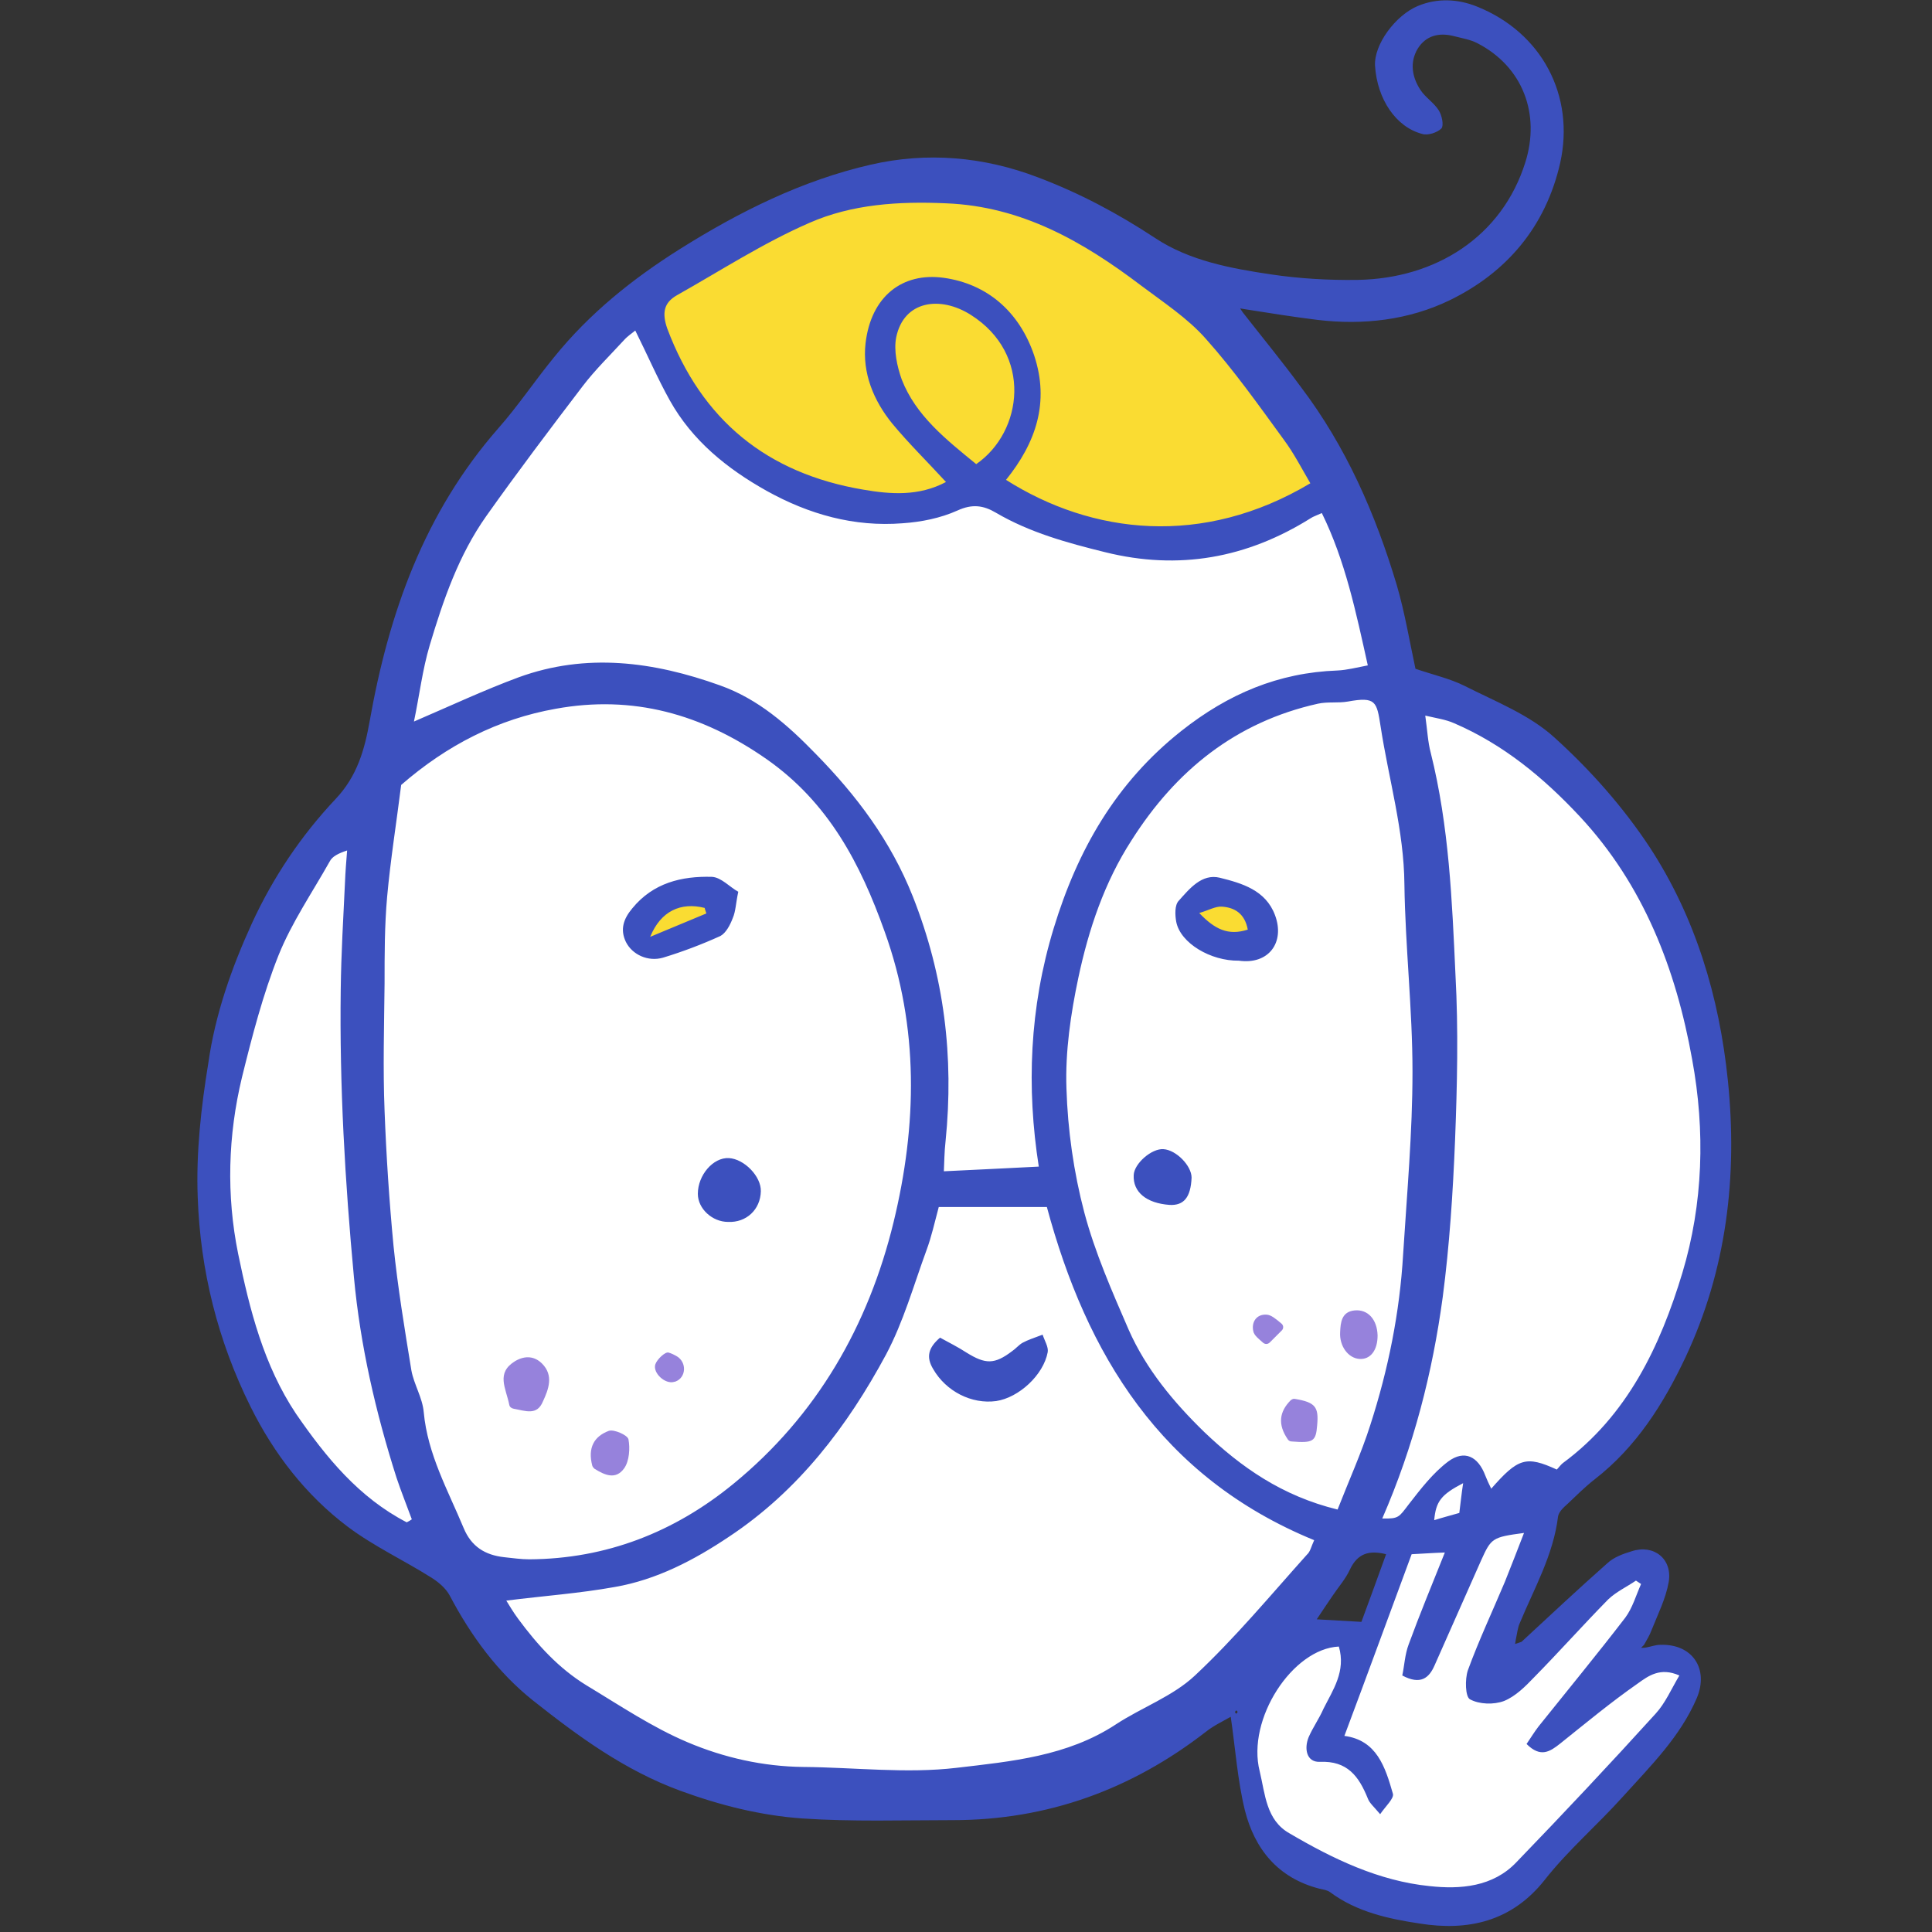 <?xml version="1.0" encoding="UTF-8"?>
<svg xmlns="http://www.w3.org/2000/svg" xmlns:xlink="http://www.w3.org/1999/xlink" width="810pt" height="810pt" viewBox="0 0 810 810" version="1.2">
<rect x="0" y="0" width="810" height="810" fill="#333333" stroke="none"/>
<g id="surface1">
<path style=" stroke:none;fill-rule:nonzero;fill:rgb(100%,100%,100%);fill-opacity:1;" d="M 612.18 619.504 L 616.82 617.008 L 616.105 622.18 C 615.57 625.211 615.395 627.711 615.035 630.387 C 614.859 631.812 614.68 633.238 614.5 634.668 L 614.324 636.449 L 612.715 636.984 C 611.645 637.344 610.398 637.699 609.324 637.879 C 606.828 638.59 604.508 639.305 602.188 640.02 L 598.262 641.266 L 598.617 637.344 C 599.512 628.246 602.188 624.676 612.18 619.504 Z M 595.586 306.258 C 595.941 310.004 596.297 313.215 597.191 316.426 C 604.508 346.039 605.934 376.719 607.363 406.512 L 607.543 409.008 C 608.789 432.555 608.254 456.102 607.363 478.043 C 606.293 504.09 604.688 524.961 602.188 543.691 C 597.547 577.406 589.34 607.73 577.027 636.094 L 575.422 640.02 L 579.703 639.84 C 587.199 639.66 588.27 638.414 592.016 633.598 L 593.445 631.812 C 598.262 625.746 603.078 619.324 608.969 615.043 C 611.289 613.262 613.25 612.727 615.035 613.262 C 617.176 613.797 618.961 616.113 620.391 619.684 C 621.105 621.645 621.996 623.25 623.066 625.391 L 624.852 628.957 L 627.527 625.926 C 637.699 614.152 639.84 613.082 651.797 618.613 L 653.402 619.324 L 654.652 618.078 C 655.008 617.719 655.367 617.184 655.902 616.828 C 656.258 616.293 656.617 615.938 656.973 615.758 C 687.309 593.461 700.156 560.637 708.008 534.594 C 716.574 506.051 718.004 475.367 712.113 443.793 C 704.441 400.445 688.738 366.73 664.289 340.508 C 646.621 321.598 629.492 308.934 610.754 300.906 C 607.898 299.656 604.863 298.945 601.652 298.41 C 600.402 298.23 599.332 297.875 598.082 297.695 L 594.336 296.805 L 594.871 300.727 C 595.227 302.512 595.406 304.297 595.586 306.258 Z M 172.832 629.672 C 171.406 626.105 170.156 622.359 168.906 618.789 C 159.449 589 153.559 561.707 151.238 535.305 C 146.957 490.352 145.172 451.109 145.707 415.074 C 145.887 403.121 146.422 390.992 147.137 379.219 C 147.312 376.184 147.492 373.152 147.492 370.121 C 147.672 365.66 148.027 361.199 148.387 356.918 L 148.742 352.816 L 144.816 354.066 C 140.531 355.492 137.5 357.098 136.07 359.953 C 133.93 363.699 131.609 367.621 129.469 371.191 C 124.117 380.289 118.582 389.562 114.48 399.375 C 107.875 415.965 103.414 433.27 98.953 450.93 C 92.887 476.262 92.352 501.414 97.348 526.207 C 101.809 547.973 107.875 572.945 121.973 594.172 C 133.215 610.941 147.492 629.492 169.266 640.555 L 170.512 641.266 L 171.762 640.555 C 172.656 640.02 173.191 639.66 173.902 639.484 L 176.047 638.414 L 175.152 636.094 C 174.438 633.953 173.547 631.812 172.832 629.672 Z M 537.41 667.668 C 526.523 679.977 515.281 692.82 502.969 704.414 C 496.902 710.125 489.406 714.227 481.91 717.973 C 477.629 720.293 473.344 722.609 469.418 725.109 C 449.613 738.129 426.949 740.805 405 743.305 L 401.609 743.66 C 394.828 744.375 388.047 744.73 381.266 744.73 C 373.414 744.73 365.738 744.375 358.066 744.016 C 351.285 743.66 344.148 743.305 337.188 743.305 C 320.055 743.125 303.281 739.559 287.578 732.777 C 275.441 727.605 264.023 720.469 252.957 713.691 C 250.281 712.086 247.426 710.301 244.75 708.695 C 231.543 700.848 222.086 689.254 215.484 680.156 C 213.875 678.016 212.449 675.695 211.379 673.91 C 211.023 673.375 210.664 672.84 210.309 672.305 L 207.988 668.738 L 212.27 668.203 C 216.375 667.668 220.301 667.312 224.406 666.953 C 235.289 665.707 246.711 664.637 257.598 662.672 C 272.23 659.996 287.043 653.398 304.352 641.98 C 329.871 624.855 350.57 600.953 369.309 566.523 C 374.484 556.891 378.23 545.832 381.801 535.305 C 383.227 531.383 384.477 527.277 386.082 523.176 C 387.332 519.785 388.223 516.398 389.117 512.652 C 389.652 510.332 390.367 507.836 391.078 505.16 L 391.613 503.195 L 441.047 503.195 L 441.582 505.16 C 460.496 576.156 495.473 619.859 551.863 643.051 L 554.543 644.121 L 553.293 646.617 C 552.934 647.512 552.578 648.402 552.223 649.117 C 551.508 650.723 550.973 651.969 550.078 653.219 L 549.902 653.398 C 545.797 658.215 541.691 663.031 537.41 667.668 Z M 403.57 569.555 L 403.391 569.379 C 400.895 567.414 397.859 565.809 395.004 564.203 L 394.828 564.027 C 391.613 567.238 391.793 569.734 393.578 572.945 C 398.395 581.328 408.211 586.145 417.312 584.898 C 425.879 583.648 435.156 574.906 436.586 566.523 C 436.762 565.809 436.051 564.383 435.516 563.133 L 435.336 563.133 C 433.195 564.027 431.586 564.562 429.98 565.453 C 429.445 565.809 428.734 566.344 428.02 567.059 C 427.305 567.594 426.59 568.309 425.699 569.02 C 417.668 574.906 412.672 575.086 403.57 569.555 Z M 685.168 703.523 C 675.711 710.125 666.789 717.258 658.223 724.215 C 656.258 725.82 654.297 727.25 652.512 728.855 C 648.941 731.707 646.801 733.137 643.59 730.637 C 643.766 730.461 643.945 730.102 644.125 729.926 C 645.195 728.32 646.086 726.891 647.156 725.465 C 650.727 721.004 654.297 716.547 657.863 712.086 C 666.43 701.562 675.176 690.68 683.562 679.797 C 685.883 676.586 687.309 673.02 688.738 669.453 C 689.273 668.023 689.809 666.598 690.52 665.172 L 691.414 663.207 L 689.629 661.961 C 689.273 661.602 688.738 661.426 688.379 661.066 C 688.023 660.891 687.844 660.711 687.488 660.531 L 685.883 659.461 L 684.277 660.531 C 683.027 661.426 681.598 662.316 680.348 663.031 C 677.672 664.637 674.816 666.418 672.32 668.738 C 666.965 674.09 661.789 679.621 656.793 685.148 C 651.797 690.5 646.621 696.031 641.27 701.383 C 637.52 705.309 633.773 709.055 629.668 710.66 C 626.102 712.086 621.102 711.906 617.891 710.301 C 617.176 709.055 617 704.059 617.891 701.383 C 621.102 692.82 624.672 684.438 628.242 676.23 C 630.027 672.305 631.633 668.383 633.418 664.457 C 635.199 659.996 636.984 655.359 638.77 650.723 C 639.664 648.582 640.555 646.262 641.445 643.941 L 643.055 639.66 L 638.59 640.195 C 624.492 642.16 623.246 642.871 618.426 653.398 C 615.215 660.711 612.004 668.023 608.789 675.34 C 605.578 682.652 602.188 689.965 598.977 697.281 C 597.906 699.777 596.656 701.203 595.406 701.738 C 594.336 702.098 592.73 701.918 590.945 701.203 C 591.125 700.312 591.301 699.422 591.301 698.707 C 591.66 696.031 592.195 693.176 593.086 690.68 C 596.656 680.867 600.582 671.414 604.508 661.246 C 605.758 658.215 607.004 655.18 608.078 652.148 L 609.684 648.402 L 605.578 648.582 C 602.008 648.758 598.977 648.938 596.297 649.117 C 594.691 649.293 593.086 649.293 591.66 649.293 L 589.875 649.293 L 589.34 650.898 C 585.77 660.355 582.379 669.629 578.988 679.086 C 573.277 694.781 567.211 710.836 561.145 727.07 L 559.895 730.281 L 563.285 730.637 C 574.527 732.066 577.918 740.629 581.309 752.758 C 580.953 753.473 579.703 755.078 578.809 756.148 C 578.633 756.324 578.453 756.504 578.453 756.684 L 578.273 756.504 C 577.027 755.078 576.133 754.184 575.957 753.293 C 572.207 744.016 566.855 735.633 553.293 736.348 C 551.863 736.348 551.328 735.812 551.148 735.453 C 550.258 734.207 550.438 731.887 551.328 729.746 C 552.223 727.785 553.293 726 554.363 724.039 C 555.434 722.074 556.684 719.934 557.574 717.793 C 558.289 716.367 558.824 714.762 559.539 713.336 C 562.75 706.379 566.496 698.707 563.641 689.254 L 563.105 687.113 L 560.965 687.289 C 552.043 688.004 542.586 694.246 535.27 704.414 C 526.344 716.723 522.777 731.707 525.809 743.66 C 526.168 745.266 526.523 747.051 526.883 748.656 C 528.488 756.859 530.449 766.316 539.551 771.309 C 556.324 781.121 576.492 791.469 599.332 793.785 C 602.367 794.145 605.223 794.32 608.078 794.32 C 620.926 794.32 630.918 790.574 638.055 783.082 C 658.934 761.5 678.031 740.984 696.41 720.828 C 699.621 717.438 701.762 713.512 703.906 709.23 C 704.797 707.625 705.691 706.02 706.762 704.238 L 708.367 701.562 L 705.691 700.312 C 695.875 695.852 689.809 700.312 685.168 703.523 Z M 577.203 292.164 C 580.238 294.305 580.773 297.875 581.664 304.117 C 582.738 311.254 584.164 318.566 585.59 325.523 C 588.445 340.152 591.48 355.312 591.66 370.832 C 591.836 383.141 592.551 395.629 593.266 407.582 C 594.156 421.316 595.051 435.41 595.051 449.324 C 595.051 467.34 593.801 485.535 592.551 503.195 C 592.016 510.688 591.48 518.539 591.125 526.031 C 589.695 549.934 585.234 573.48 577.203 598.277 C 574.527 606.125 571.492 613.617 568.281 621.645 C 566.676 625.746 564.891 629.852 563.285 633.953 L 562.395 636.094 L 560.074 635.559 C 539.195 630.562 521.527 620.395 503.148 602.379 C 487.621 587.215 477.273 573.301 470.848 558.496 L 468.883 553.859 C 462.637 539.41 456.035 524.426 452.109 508.906 C 447.648 491.957 445.148 474.121 444.613 456.281 C 444.078 442.723 445.688 427.738 449.613 409.188 C 454.609 385.641 462.102 366.551 472.273 350.676 C 492.617 318.746 518.852 299.656 552.043 292.344 C 554.543 291.809 556.859 291.809 559.18 291.809 C 561.145 291.809 562.93 291.809 564.715 291.453 C 570.602 290.383 574.348 290.203 577.203 292.164 Z M 530.629 553.859 C 529.914 553.859 529.199 554.035 528.664 554.57 C 528.129 555.285 527.953 556.355 528.129 557.426 C 528.309 558.141 529.734 559.387 530.809 560.281 C 532.055 559.031 533.305 557.781 534.91 556.176 C 534.734 556 534.375 555.82 534.199 555.641 C 532.77 554.57 531.699 553.68 530.984 553.68 C 530.809 553.859 530.629 553.859 530.629 553.859 Z M 519.742 400.09 C 524.738 400.805 528.664 399.555 530.984 396.699 C 533.305 393.668 533.664 389.387 532.055 384.746 C 528.664 375.828 520.102 372.973 510.641 370.656 C 505.645 369.406 502.254 372.797 497.438 378.148 L 496.188 379.574 C 495.473 380.289 495.297 383.32 495.832 386.176 C 497.258 393.668 508.68 400.625 519.387 400.27 L 519.566 400.27 Z M 541.691 601.844 C 549.008 602.379 549.008 602.023 549.367 597.383 C 549.902 591.496 549.723 590.426 542.586 589.18 C 538.836 593.102 538.48 597.027 541.691 601.844 Z M 496.723 493.562 C 496.902 489.996 491.547 484.645 487.621 484.465 L 487.441 484.465 C 485.836 484.465 483.34 485.715 481.375 487.5 C 479.414 489.281 477.984 491.422 477.984 492.852 C 477.629 500.699 486.551 502.305 490.477 502.484 C 492.262 502.66 493.512 502.305 494.402 501.414 C 495.832 500.164 496.723 497.488 496.723 493.562 Z M 564.535 558.676 C 564.355 562.957 566.855 566.879 570.066 567.059 C 571.137 567.059 572.031 566.703 572.742 565.988 C 573.992 564.738 574.707 562.598 574.707 559.566 C 574.707 556.711 573.812 554.57 572.387 553.145 C 571.492 552.254 570.246 551.895 568.816 551.895 C 568.641 551.895 568.461 551.895 568.102 551.895 C 565.426 552.254 564.711 553.68 564.535 558.676 Z M 211.199 655.359 C 201.742 654.289 195.496 649.828 192.105 641.625 C 190.68 638.234 189.25 634.844 187.645 631.457 C 182.113 619.148 176.582 606.305 174.973 592.031 C 174.797 589.355 173.727 586.504 172.477 583.648 C 171.406 580.793 170.156 577.762 169.801 574.73 C 167.121 558.676 164.09 540.301 162.305 522.285 C 160.34 503.555 159.094 484.465 158.559 465.559 C 158.02 450.574 158.199 435.41 158.379 420.781 L 158.559 411.863 C 158.559 409.188 158.559 406.512 158.559 403.836 C 158.559 394.559 158.734 384.926 159.629 375.473 C 160.52 365.48 161.949 355.312 163.375 345.504 C 164.09 339.973 164.98 334.266 165.695 328.555 L 165.875 327.484 L 166.586 326.773 C 186.754 309.289 208.879 298.23 232.613 294.129 C 264.379 288.418 293.824 295.375 322.91 315.535 C 351.105 335.156 364.312 363.875 373.59 389.207 C 387.152 427.027 388.402 467.164 377.34 512.473 C 366.273 558.496 343.254 595.957 309.172 623.785 C 283.117 645.191 253.672 655.895 222.086 655.895 C 219.23 655.895 216.555 655.539 214.055 655.359 C 212.984 655.539 212.094 655.359 211.199 655.359 Z M 295.25 500.52 C 295.25 505.16 300.07 509.617 305.242 509.797 C 311.312 509.977 315.949 505.695 316.309 499.273 C 316.488 494.633 310.418 488.391 305.422 488.211 C 303.461 488.035 301.316 489.105 299.535 490.711 C 296.855 493.207 295.25 496.953 295.25 500.52 Z M 277.406 572.945 C 277.227 573.301 277.586 574.371 278.656 575.441 C 279.727 576.512 281.152 577.227 282.047 576.871 C 283.117 576.691 284.188 575.621 285.613 574.371 C 285.793 574.195 286.148 574.016 286.328 573.836 C 285.973 573.48 285.613 573.301 285.258 572.945 C 283.293 571.52 281.688 570.27 280.262 569.914 C 279.367 570.27 277.762 571.875 277.406 572.945 Z M 306.492 375.113 C 305.957 374.758 305.422 374.223 304.887 373.867 C 302.746 372.262 300.426 370.477 298.461 370.297 C 297.75 370.297 297.215 370.297 296.5 370.297 C 283.473 370.297 274.016 374.223 267.234 382.605 C 263.844 386.711 263.129 390.098 264.914 393.844 C 266.875 398.125 272.586 400.445 277.227 399.02 C 285.258 396.523 293.289 393.488 300.961 390.098 C 302.391 389.387 303.816 385.996 304.707 384.035 C 305.066 382.785 305.422 381.18 305.781 379.039 C 306.137 377.789 306.316 376.543 306.492 375.113 Z M 250.816 613.617 C 255.992 616.648 257.953 616.648 259.738 613.973 C 261.344 611.832 261.703 607.375 261.168 604.164 C 260.273 603.27 257.242 602.199 256.348 602.379 C 251.172 604.164 249.387 607.91 250.816 613.617 Z M 215.125 584.004 C 215.484 585.254 215.84 586.68 216.195 587.93 C 216.91 588.109 217.625 588.109 218.16 588.285 C 222.801 589.18 224.047 589.18 225.297 586.504 C 227.973 580.793 228.867 577.047 225.477 573.66 C 223.156 571.34 220.48 571.16 217.445 572.945 C 212.805 575.801 213.34 578.297 215.125 584.004 Z M 185.68 300.191 C 196.926 295.199 207.633 290.383 218.516 286.457 C 243.32 277.359 269.555 278.43 301.141 289.848 C 317.023 295.555 329.336 306.613 340.219 317.852 C 359.492 337.477 372.164 356.207 380.371 376.719 C 393.223 409.008 397.504 442.012 393.934 478.043 C 393.578 481.434 393.398 484.824 393.398 487.676 C 393.398 488.746 393.398 489.996 393.223 490.887 L 393.043 493.922 L 396.074 493.742 C 401.965 493.387 407.855 493.207 413.562 492.852 C 421.059 492.492 428.555 492.137 435.871 491.781 L 438.906 491.602 L 438.367 488.746 C 433.016 454.32 434.977 421.141 444.613 390.098 C 455.5 354.422 472.273 328.379 497.258 308.578 C 517.246 292.699 538.125 284.672 561.145 283.781 C 564.355 283.602 567.391 283.066 570.781 282.355 C 571.852 282.176 572.922 281.82 574.172 281.641 L 576.848 281.105 L 575.422 275.039 C 570.602 253.457 566.141 233.121 556.684 213.855 L 555.613 211.535 L 553.293 212.605 C 552.398 212.961 551.688 213.32 551.152 213.496 C 550.078 214.031 549.188 214.391 548.297 214.926 C 521.527 231.691 494.047 236.332 464.246 228.84 C 448.363 224.914 433.016 220.812 419.098 212.605 C 412.672 208.859 407.141 208.504 400.539 211.535 C 394.293 214.391 386.797 216.172 378.41 216.707 C 359.852 218.137 341.648 213.855 323.09 203.508 C 304.172 192.984 291.684 181.211 283.473 166.582 C 280.262 160.875 277.406 154.809 274.371 148.387 C 272.586 144.82 270.98 141.074 269.02 137.328 L 267.414 134.293 L 264.734 136.434 C 264.379 136.793 263.844 137.148 263.484 137.504 C 262.414 138.398 260.988 139.469 259.918 140.715 C 258.312 142.5 256.527 144.285 254.922 146.066 C 250.637 150.527 246.355 155.164 242.43 160.16 C 226.902 180.316 214.055 197.441 201.742 214.746 C 189.43 232.051 182.824 252.207 177.652 269.688 C 175.508 276.824 174.262 283.781 172.832 291.273 C 172.117 294.84 171.582 298.41 170.691 301.977 L 169.621 306.973 L 174.438 304.832 C 178.188 303.402 181.934 301.797 185.68 300.191 Z M 185.68 300.191 "/>
<path style=" stroke:none;fill-rule:nonzero;fill:rgb(58.82%,50.98%,86.269%);fill-opacity:1;" d="M 215.305 590.605 C 214.414 590.426 213.699 589.891 213.52 589 C 212.094 581.863 207.809 575.621 216.02 570.625 C 220.301 568.129 224.227 568.664 227.262 571.695 C 232.258 576.691 229.938 582.578 227.617 587.574 C 225.121 593.637 220.301 591.496 215.305 590.605 Z M 261.703 615.578 C 263.844 612.547 264.199 607.195 263.488 603.449 C 263.129 601.664 257.418 599.168 255.277 599.883 C 249.031 602.199 246.355 607.016 248.316 614.508 C 248.496 615.043 248.852 615.402 249.211 615.758 C 253.492 618.434 258.133 620.574 261.703 615.578 Z M 280.262 567.059 C 278.832 566.703 275.441 569.914 274.73 572.055 C 273.656 575.621 278.832 580.438 282.582 579.367 C 282.758 579.367 283.117 579.188 283.293 579.188 C 287.754 577.406 287.934 571.16 283.828 568.664 C 282.582 567.949 281.512 567.414 280.262 567.059 Z M 567.926 549.398 C 562.395 549.934 562.035 554.57 561.859 558.496 C 561.5 564.383 565.25 569.379 569.887 569.734 C 574.527 570.09 577.562 566.168 577.562 559.922 C 577.383 553.145 573.457 548.863 567.926 549.398 Z M 552.223 597.562 C 552.934 589.891 551.508 587.93 542.941 586.504 C 542.227 586.324 541.691 586.68 541.156 587.039 C 536.34 591.855 535.625 597.207 539.906 603.449 C 540.266 603.984 540.801 604.34 541.516 604.34 C 550.613 605.055 551.688 604.34 552.223 597.562 Z M 531.164 551.184 C 526.883 550.824 524.562 554.215 525.453 558.141 C 525.809 559.922 527.773 561.352 529.559 562.957 C 530.449 563.668 531.52 563.668 532.414 562.777 C 533.84 561.352 535.445 559.746 537.41 557.781 C 538.301 556.891 538.125 555.465 537.055 554.75 C 534.734 552.789 532.949 551.359 531.164 551.184 Z M 531.164 551.184 "/>
<path style=" stroke:none;fill-rule:nonzero;fill:rgb(98.039%,86.269%,19.609%);fill-opacity:1;" d="M 299.535 381.715 L 300.605 384.746 L 297.75 385.996 C 290.609 389.207 283.117 392.238 274.016 395.984 L 266.164 399.199 L 269.375 391.348 C 274.371 379.219 284.188 374.043 296.32 377.078 L 298.461 377.613 L 298.82 379.754 C 298.82 380.109 299 380.465 299.176 380.824 C 299.355 381.18 299.535 381.359 299.535 381.715 Z M 428.734 162.836 C 428.555 148.922 421.418 136.793 408.926 128.766 C 400.539 123.414 391.258 122.164 383.941 125.195 C 377.875 127.695 373.77 133.223 372.164 140.539 C 370.914 147.316 372.699 154.809 374.66 160.16 C 380.73 175.859 393.398 186.203 405.711 196.371 L 408.926 199.047 L 411.066 197.441 C 422.309 189.949 429.09 176.57 428.734 162.836 Z M 552.398 200.832 C 550.973 198.691 549.723 196.371 548.652 194.23 C 546.332 190.129 544.012 186.027 541.156 182.281 C 539.195 179.781 537.41 177.105 535.445 174.609 C 526.883 162.836 517.957 150.707 508.32 139.824 C 501.719 132.512 493.867 126.801 486.195 121.094 C 484.23 119.668 482.445 118.238 480.484 116.812 C 458.535 100.223 431.41 83.098 396.789 81.672 C 371.984 80.602 353.781 83.098 337.902 90.234 C 323.805 96.297 310.242 104.324 297.215 111.996 C 292.219 114.852 287.043 117.883 282.047 120.738 C 275.086 124.66 273.121 130.727 276.336 138.934 C 291.145 178.176 319.699 201.723 361.277 208.859 C 373.055 210.82 385.727 211.891 398.219 205.293 L 402.32 203.152 L 399.109 199.762 C 396.789 197.441 394.648 195.125 392.508 192.805 C 386.977 186.918 381.621 181.387 376.805 175.5 C 371.27 168.543 364.848 157.664 366.273 144.461 C 367.344 135.543 370.734 128.586 376.27 124.484 C 381.266 120.738 387.688 119.133 395.004 120.203 C 411.957 122.52 424.449 133.223 430.16 150.348 C 435.691 166.938 432.125 182.992 418.918 199.227 L 416.418 202.258 L 419.809 204.398 C 440.867 217.777 463.711 224.379 486.551 224.379 C 508.5 224.379 530.629 218.137 551.152 205.828 L 554.184 204.043 Z M 512.426 376.543 C 509.93 376.363 507.609 377.254 505.109 378.148 C 504.039 378.504 502.789 379.039 501.719 379.395 L 496.008 381 L 500.113 385.281 C 504.754 390.098 509.93 394.379 517.246 394.379 C 519.387 394.379 521.707 394.023 524.203 393.309 L 527.059 392.418 L 526.523 389.387 C 525.453 381.535 520.457 377.078 512.426 376.543 Z M 512.426 376.543 "/>
<path style=" stroke:none;fill-rule:nonzero;fill:rgb(23.529%,31.369%,74.509%);fill-opacity:1;" d="M 637.879 688.359 C 649.836 677.301 661.613 666.242 673.926 655.359 C 676.602 652.863 680.527 651.434 684.098 650.363 C 693.375 647.332 701.227 653.574 699.621 663.207 C 698.375 670.344 694.984 676.945 692.305 683.723 C 691.594 685.684 690.344 687.648 689.273 689.609 C 688.914 689.965 688.379 690.5 688.023 690.859 C 688.738 690.859 689.629 690.859 690.344 690.68 C 692.305 690.324 694.09 689.609 696.055 689.609 C 709.438 689.074 716.574 699.598 711.398 711.906 C 704.441 728.141 692.129 740.27 680.527 753.113 C 669.82 765.066 657.508 775.59 647.691 788.078 C 633.773 805.738 615.395 809.664 595.227 806.453 C 582.203 804.488 568.816 801.637 557.574 793.25 C 556.324 792.359 554.543 792.18 553.113 791.824 C 535.805 787.363 525.988 775.234 521.883 758.824 C 518.852 746.336 517.957 733.312 515.996 719.758 C 512.961 721.539 509.035 723.324 505.645 726 C 474.418 750.262 439.082 763.105 399.465 763.105 C 378.41 763.105 357.352 763.816 336.293 762.391 C 318.805 761.141 301.852 756.859 285.258 750.797 C 261.879 742.234 242.43 727.961 223.512 712.977 C 208.703 701.203 197.461 685.863 188.535 668.918 C 186.93 665.883 183.719 663.207 180.863 661.426 C 169.266 654.109 156.594 648.223 145.707 640.02 C 128.219 626.816 114.836 609.516 105.02 589.715 C 91.281 562.062 83.965 532.629 82.895 501.949 C 82.18 483.219 84.32 464.129 87.355 445.578 C 90.211 425.422 96.992 405.977 105.555 387.246 C 114.48 367.801 126.258 350.32 140.711 334.977 C 149.812 325.344 152.848 314.285 154.988 302.332 C 163.02 257.023 177.828 215.102 208.879 179.605 C 217.09 170.328 224.227 159.625 232.258 149.812 C 247.07 131.441 265.094 116.992 284.902 104.504 C 309.883 88.805 336.293 75.605 365.203 69.004 C 388.582 63.652 412.316 65.617 435.156 74.355 C 452.645 80.957 468.707 89.52 484.41 99.867 C 498.688 109.32 515.996 112.531 532.77 115.027 C 544.727 116.812 557.039 117.527 569.176 117.348 C 601.832 116.812 629.668 99.332 639.484 68.113 C 645.91 47.777 638.414 27.977 619.496 18.164 C 616.465 16.559 612.895 16.023 609.504 15.133 C 603.258 13.527 597.727 14.953 594.336 20.484 C 590.945 26.191 592.016 32.438 595.586 37.789 C 597.727 41 601.297 43.141 603.258 46.352 C 604.508 48.312 605.398 52.594 604.328 53.844 C 602.543 55.625 598.617 56.875 596.297 56.16 C 585.234 53.309 577.383 41.535 576.492 27.621 C 575.957 18.699 585.055 6.391 594.516 2.469 C 602.723 -0.922 611.289 -0.387 618.961 2.645 C 646.445 13.527 660.363 40.105 654.117 68.293 C 648.051 95.051 631.633 114.316 607.719 125.91 C 590.766 134.117 571.672 136.434 552.398 134.117 C 542.227 132.867 532.234 131.262 522.062 129.656 C 521.348 129.477 520.637 129.477 519.922 129.301 C 520.277 129.836 520.637 130.371 520.992 130.906 C 529.199 141.43 537.59 151.598 545.441 162.301 C 564.355 187.273 576.668 215.461 585.59 245.25 C 588.98 256.844 590.945 268.797 593.445 280.391 C 600.762 282.891 607.898 284.496 613.965 287.527 C 626.992 294.129 641.27 299.656 651.797 309.289 C 666.789 322.848 680.527 338.367 691.594 355.137 C 710.863 384.57 720.859 418.105 724.426 453.07 C 728.531 493.207 723.891 532.453 706.582 569.199 C 697.48 588.465 686.059 606.66 668.57 620.219 C 664.469 623.43 660.898 626.996 657.152 630.562 C 655.543 631.992 653.582 633.773 653.227 635.738 C 651.262 651.969 643.23 665.883 637.164 680.512 C 636.273 682.473 636.094 684.793 635.559 687.113 C 635.379 687.824 635.379 688.539 635.203 689.254 C 636.449 688.895 637.164 688.539 637.879 688.359 Z M 168.191 329.09 C 166.23 344.789 163.73 360.309 162.305 376.008 C 161.234 387.957 161.234 400.09 161.234 412.219 C 161.055 430.059 160.52 447.898 161.234 465.734 C 161.949 484.645 163.195 503.555 164.98 522.285 C 166.766 539.766 169.621 557.07 172.477 574.551 C 173.547 580.438 177.117 585.969 177.652 592.031 C 179.258 609.691 187.824 624.855 194.426 640.73 C 197.637 648.402 203.348 651.969 211.379 652.863 C 214.949 653.219 218.34 653.754 221.906 653.754 C 254.207 653.574 282.758 642.336 307.387 622.18 C 342.539 593.461 364.133 555.641 374.66 512.293 C 384.477 471.801 385.367 430.773 370.914 390.633 C 360.742 362.094 347.359 336.406 321.305 318.211 C 294.18 299.301 265.27 291.273 232.973 297.16 C 208.879 301.441 187.465 312.324 168.191 329.09 Z M 173.547 302.512 C 188.895 295.91 202.992 289.312 217.445 283.961 C 245.82 273.613 274.016 277.359 301.852 287.348 C 317.914 293.059 330.227 303.938 342.004 316.07 C 359.137 333.551 373.414 352.461 382.691 375.828 C 395.898 409.188 400 443.082 396.434 478.402 C 395.898 483.039 395.898 487.676 395.719 491.066 C 409.637 490.352 422.488 489.816 435.516 489.105 C 430.34 456.102 431.586 422.566 441.758 389.207 C 451.754 356.383 467.812 328.199 495.297 306.438 C 514.926 290.918 535.98 281.996 560.785 281.105 C 564.711 280.926 568.816 279.855 573.457 278.965 C 568.461 256.488 564 235.082 554.184 215.102 C 551.863 216.172 550.613 216.531 549.543 217.242 C 522.777 234.012 494.223 239.184 463.352 231.516 C 447.469 227.59 431.766 223.309 417.488 214.926 C 412.316 211.891 407.676 211.18 401.43 214.031 C 394.293 217.242 386.262 218.848 378.41 219.383 C 358.066 220.988 339.148 215.637 321.484 205.828 C 304.887 196.551 290.254 184.777 280.797 167.832 C 275.621 158.555 271.34 148.566 266.34 138.574 C 265.094 139.645 263.129 140.895 261.703 142.5 C 255.812 148.922 249.566 154.988 244.391 161.766 C 230.652 179.781 216.91 197.977 203.883 216.352 C 192.285 232.762 185.859 251.492 180.148 270.582 C 177.117 280.75 175.867 291.453 173.547 302.512 Z M 550.973 645.727 C 486.551 619.324 455.5 567.594 438.906 506.051 C 423.914 506.051 408.926 506.051 393.578 506.051 C 391.793 512.652 390.543 518.539 388.402 524.246 C 383.051 538.875 378.766 554.215 371.449 567.949 C 355.211 598.098 334.688 625.035 305.602 644.301 C 290.969 654.109 275.266 662.316 257.777 665.348 C 242.965 668.023 227.797 669.094 212.27 671.059 C 213.52 673.02 215.125 675.875 217.266 678.727 C 225.297 689.609 234.219 699.422 245.82 706.555 C 259.738 714.941 273.48 724.215 288.293 730.461 C 303.461 736.883 319.879 740.629 336.828 740.805 C 358.246 740.984 380.016 743.66 401.074 741.164 C 423.914 738.488 447.469 736.348 467.812 722.969 C 478.699 715.832 491.727 711.195 501.004 702.453 C 517.781 686.754 532.59 668.918 547.938 651.793 C 549.367 650.543 549.723 648.402 550.973 645.727 Z M 560.785 632.883 C 565.605 620.574 570.781 609.156 574.527 597.383 C 582.023 574.195 586.84 550.289 588.27 525.852 C 589.875 500.344 592.195 474.832 592.195 449.324 C 592.195 423.102 589.16 396.879 588.805 370.832 C 588.625 348.18 582.203 326.594 578.812 304.473 C 577.203 294.129 576.848 291.988 565.07 294.129 C 560.965 294.84 556.684 294.129 552.578 295.02 C 518.137 302.691 492.977 323.027 474.418 352.281 C 462.996 369.941 456.395 389.742 452.109 409.902 C 448.898 425.062 446.578 440.941 447.113 456.281 C 447.648 473.762 450.148 491.422 454.609 508.371 C 459.07 525.137 466.207 541.371 473.168 557.426 C 480.484 574.016 492.082 587.93 504.93 600.418 C 520.277 615.043 537.41 627.176 560.785 632.883 Z M 579.523 636.629 C 586.484 636.809 586.484 636.094 590.59 630.742 C 595.586 624.32 600.762 617.543 607.184 612.727 C 613.965 607.73 619.676 610.586 622.711 618.613 C 623.422 620.395 624.137 622 625.207 624.141 C 636.449 611.297 639.84 610.227 652.691 616.113 C 653.582 615.223 654.297 614.152 655.188 613.438 C 682.312 593.461 696.055 564.383 705.332 533.699 C 714.078 504.625 714.969 474.121 709.438 444.152 C 702.656 406.332 689.094 371.012 662.324 342.293 C 647.156 326.059 630.383 312.145 609.684 303.227 C 606.113 301.621 602.008 301.086 597.547 300.016 C 598.441 306.258 598.617 311.074 599.867 315.711 C 607.543 346.395 608.789 377.613 610.219 408.832 C 611.469 431.844 610.934 455.031 610.039 478.043 C 609.148 499.984 607.719 522.105 604.863 543.867 C 600.582 575.441 592.73 606.305 579.523 636.629 Z M 549.367 202.617 C 545.617 196.195 542.406 189.949 538.301 184.422 C 527.773 169.973 517.422 155.344 505.645 142.145 C 497.973 133.402 487.801 126.801 478.344 119.668 C 454.074 101.293 428.375 86.488 396.613 85.238 C 376.805 84.348 357.172 85.594 339.328 93.445 C 320.055 101.828 302.211 113.422 283.828 123.77 C 278.121 126.98 277.586 131.441 279.727 137.684 C 294.18 176.215 321.66 198.512 361.992 205.293 C 373.414 207.254 385.191 208.145 396.609 202.082 C 388.758 193.52 381.086 186.027 374.125 177.641 C 366.273 168.008 361.457 156.414 362.883 143.926 C 365.203 124.125 378.41 114.137 395.539 116.457 C 413.742 118.953 427.305 130.547 433.551 148.922 C 440.152 168.723 434.266 185.668 421.773 201.188 C 457.82 224.023 504.219 229.551 549.367 202.617 Z M 561.32 690.324 C 541.871 691.215 522.598 720.828 528.129 742.59 C 530.449 752.223 530.809 763.105 540.621 768.633 C 558.824 779.336 578.098 788.613 599.332 790.754 C 612.18 792.18 625.922 791.109 635.738 780.766 C 655.543 760.25 674.996 739.559 694.09 718.508 C 698.195 714.047 700.691 708.16 704.082 702.453 C 696.055 698.887 691.059 702.633 686.594 705.844 C 675.352 713.691 664.824 722.434 654.117 730.996 C 649.836 734.383 645.91 737.059 640.02 731.172 C 641.625 728.855 643.23 726.18 645.016 723.859 C 657.152 708.695 669.641 693.535 681.422 678.191 C 684.453 674.09 685.883 668.918 688.023 664.102 C 687.309 663.566 686.594 663.207 685.883 662.672 C 681.957 665.348 677.672 667.312 674.281 670.523 C 663.754 681.227 653.762 692.465 643.23 703.168 C 639.484 707.09 635.379 711.195 630.562 713.156 C 626.277 714.762 620.211 714.582 616.285 712.441 C 614.324 711.371 614.145 704.059 615.395 700.312 C 620.031 687.648 625.742 675.516 630.918 663.207 C 633.594 656.609 636.094 650.008 638.949 642.695 C 625.566 644.477 625.207 644.836 620.926 654.289 C 614.5 668.918 607.898 683.543 601.473 698.172 C 599.152 703.523 595.586 706.555 587.91 702.453 C 588.805 698.352 588.98 693.711 590.59 689.43 C 595.227 676.766 600.402 664.277 605.758 650.898 C 600.227 651.078 595.762 651.434 591.836 651.613 C 582.379 677.121 573.277 702.098 563.641 727.785 C 577.203 729.566 580.773 740.805 583.984 752.043 C 584.52 754.008 580.953 757.219 578.633 760.605 C 575.957 757.395 574.172 755.969 573.457 754.008 C 569.711 744.73 564.891 738.129 553.293 738.664 C 547.762 738.844 546.688 733.137 548.652 728.32 C 550.438 724.215 553.113 720.469 554.898 716.367 C 558.824 708.52 564.355 700.668 561.32 690.324 Z M 170.512 638.234 C 171.227 637.879 171.941 637.52 172.656 636.984 C 170.512 631.098 168.191 625.391 166.23 619.504 C 157.484 592.031 151.062 564.203 148.387 535.484 C 144.637 495.348 142.316 455.211 142.852 414.895 C 143.031 399.91 143.922 384.926 144.637 369.941 C 144.816 365.48 145.172 361.023 145.531 356.562 C 141.781 357.812 139.285 359.059 138.215 361.199 C 130.898 374.223 122.332 386.711 116.801 400.445 C 110.195 417.035 105.734 434.34 101.453 451.645 C 95.562 476.082 94.848 501.055 99.848 525.672 C 104.664 549.043 110.555 572.41 124.117 592.746 C 136.785 611.121 150.527 627.887 170.512 638.234 Z M 409.281 194.59 C 428.91 181.031 433.016 148.387 406.961 131.977 C 394.293 123.949 378.945 125.91 375.734 141.43 C 374.66 146.961 376.09 153.559 378.051 159.09 C 383.941 174.254 396.613 184.242 409.281 194.59 Z M 581.129 651.613 C 573.992 649.828 569.176 651.258 565.961 658.035 C 564.176 661.961 561.145 665.348 558.645 669.094 C 556.504 672.305 554.363 675.34 552.043 678.906 C 558.824 679.262 564.355 679.621 570.781 679.977 C 574.172 670.879 577.562 661.426 581.129 651.613 Z M 613.43 621.824 C 604.152 626.641 602.008 629.492 601.297 637.344 C 604.688 636.273 608.078 635.379 611.824 634.309 C 612.359 630.207 612.715 626.461 613.43 621.824 Z M 518.316 717.082 C 518.137 717.258 517.781 717.617 517.781 717.793 C 517.781 717.973 518.137 718.328 518.316 718.508 C 518.492 718.328 518.852 717.973 518.852 717.793 C 518.852 717.438 518.492 717.258 518.316 717.082 Z M 309.527 373.867 C 308.457 378.859 308.457 382.07 307.207 384.926 C 306.137 387.781 304.352 391.168 302.031 392.418 C 294.18 395.984 286.148 399.02 277.941 401.516 C 271.695 403.301 265.094 400.27 262.414 394.918 C 259.918 389.742 261.344 385.281 265.094 380.824 C 273.836 370.121 285.793 367.266 298.461 367.621 C 302.391 367.801 306.137 372.082 309.527 373.867 Z M 296.145 382.965 C 295.965 382.25 295.609 381.535 295.43 380.645 C 285.438 378.148 277.047 381.895 272.586 392.777 C 281.512 389.027 288.828 385.996 296.145 382.965 Z M 318.984 499.449 C 319.164 493.207 312.023 485.895 305.602 485.535 C 299 485.18 292.574 492.672 292.574 500.52 C 292.574 506.766 298.641 512.293 305.242 512.293 C 312.918 512.652 318.805 507.121 318.984 499.449 Z M 391.258 574.016 C 396.613 583.293 407.32 588.82 417.668 587.395 C 427.125 585.969 437.477 576.512 439.262 566.879 C 439.617 564.738 438.012 562.242 437.121 559.566 C 433.371 560.992 431.051 561.707 428.734 562.957 C 427.125 563.848 425.879 565.453 424.27 566.523 C 416.953 572.055 413.207 572.055 405.176 567.059 C 401.609 564.738 397.684 562.777 394.113 560.816 C 389.117 565.098 388.223 569.02 391.258 574.016 Z M 519.387 402.766 C 507.609 402.945 494.938 395.449 493.152 386.531 C 492.617 383.676 492.441 379.395 494.223 377.613 C 498.688 372.617 503.859 366.195 511.355 367.98 C 520.637 370.297 530.629 373.152 534.555 383.676 C 538.836 395.094 531.879 404.551 519.387 402.766 Z M 523.133 389.742 C 521.883 382.965 517.602 380.465 512.246 380.109 C 509.57 379.93 506.539 381.715 502.789 382.785 C 509.215 389.562 514.926 392.418 523.133 389.742 Z M 487.801 481.789 C 482.805 481.434 475.488 487.855 475.309 492.672 C 474.953 499.809 480.66 504.445 490.297 505.16 C 496.367 505.516 499.223 501.949 499.578 493.742 C 499.578 488.746 493.152 482.148 487.801 481.789 Z M 487.801 481.789 "/>
</g>
</svg>
